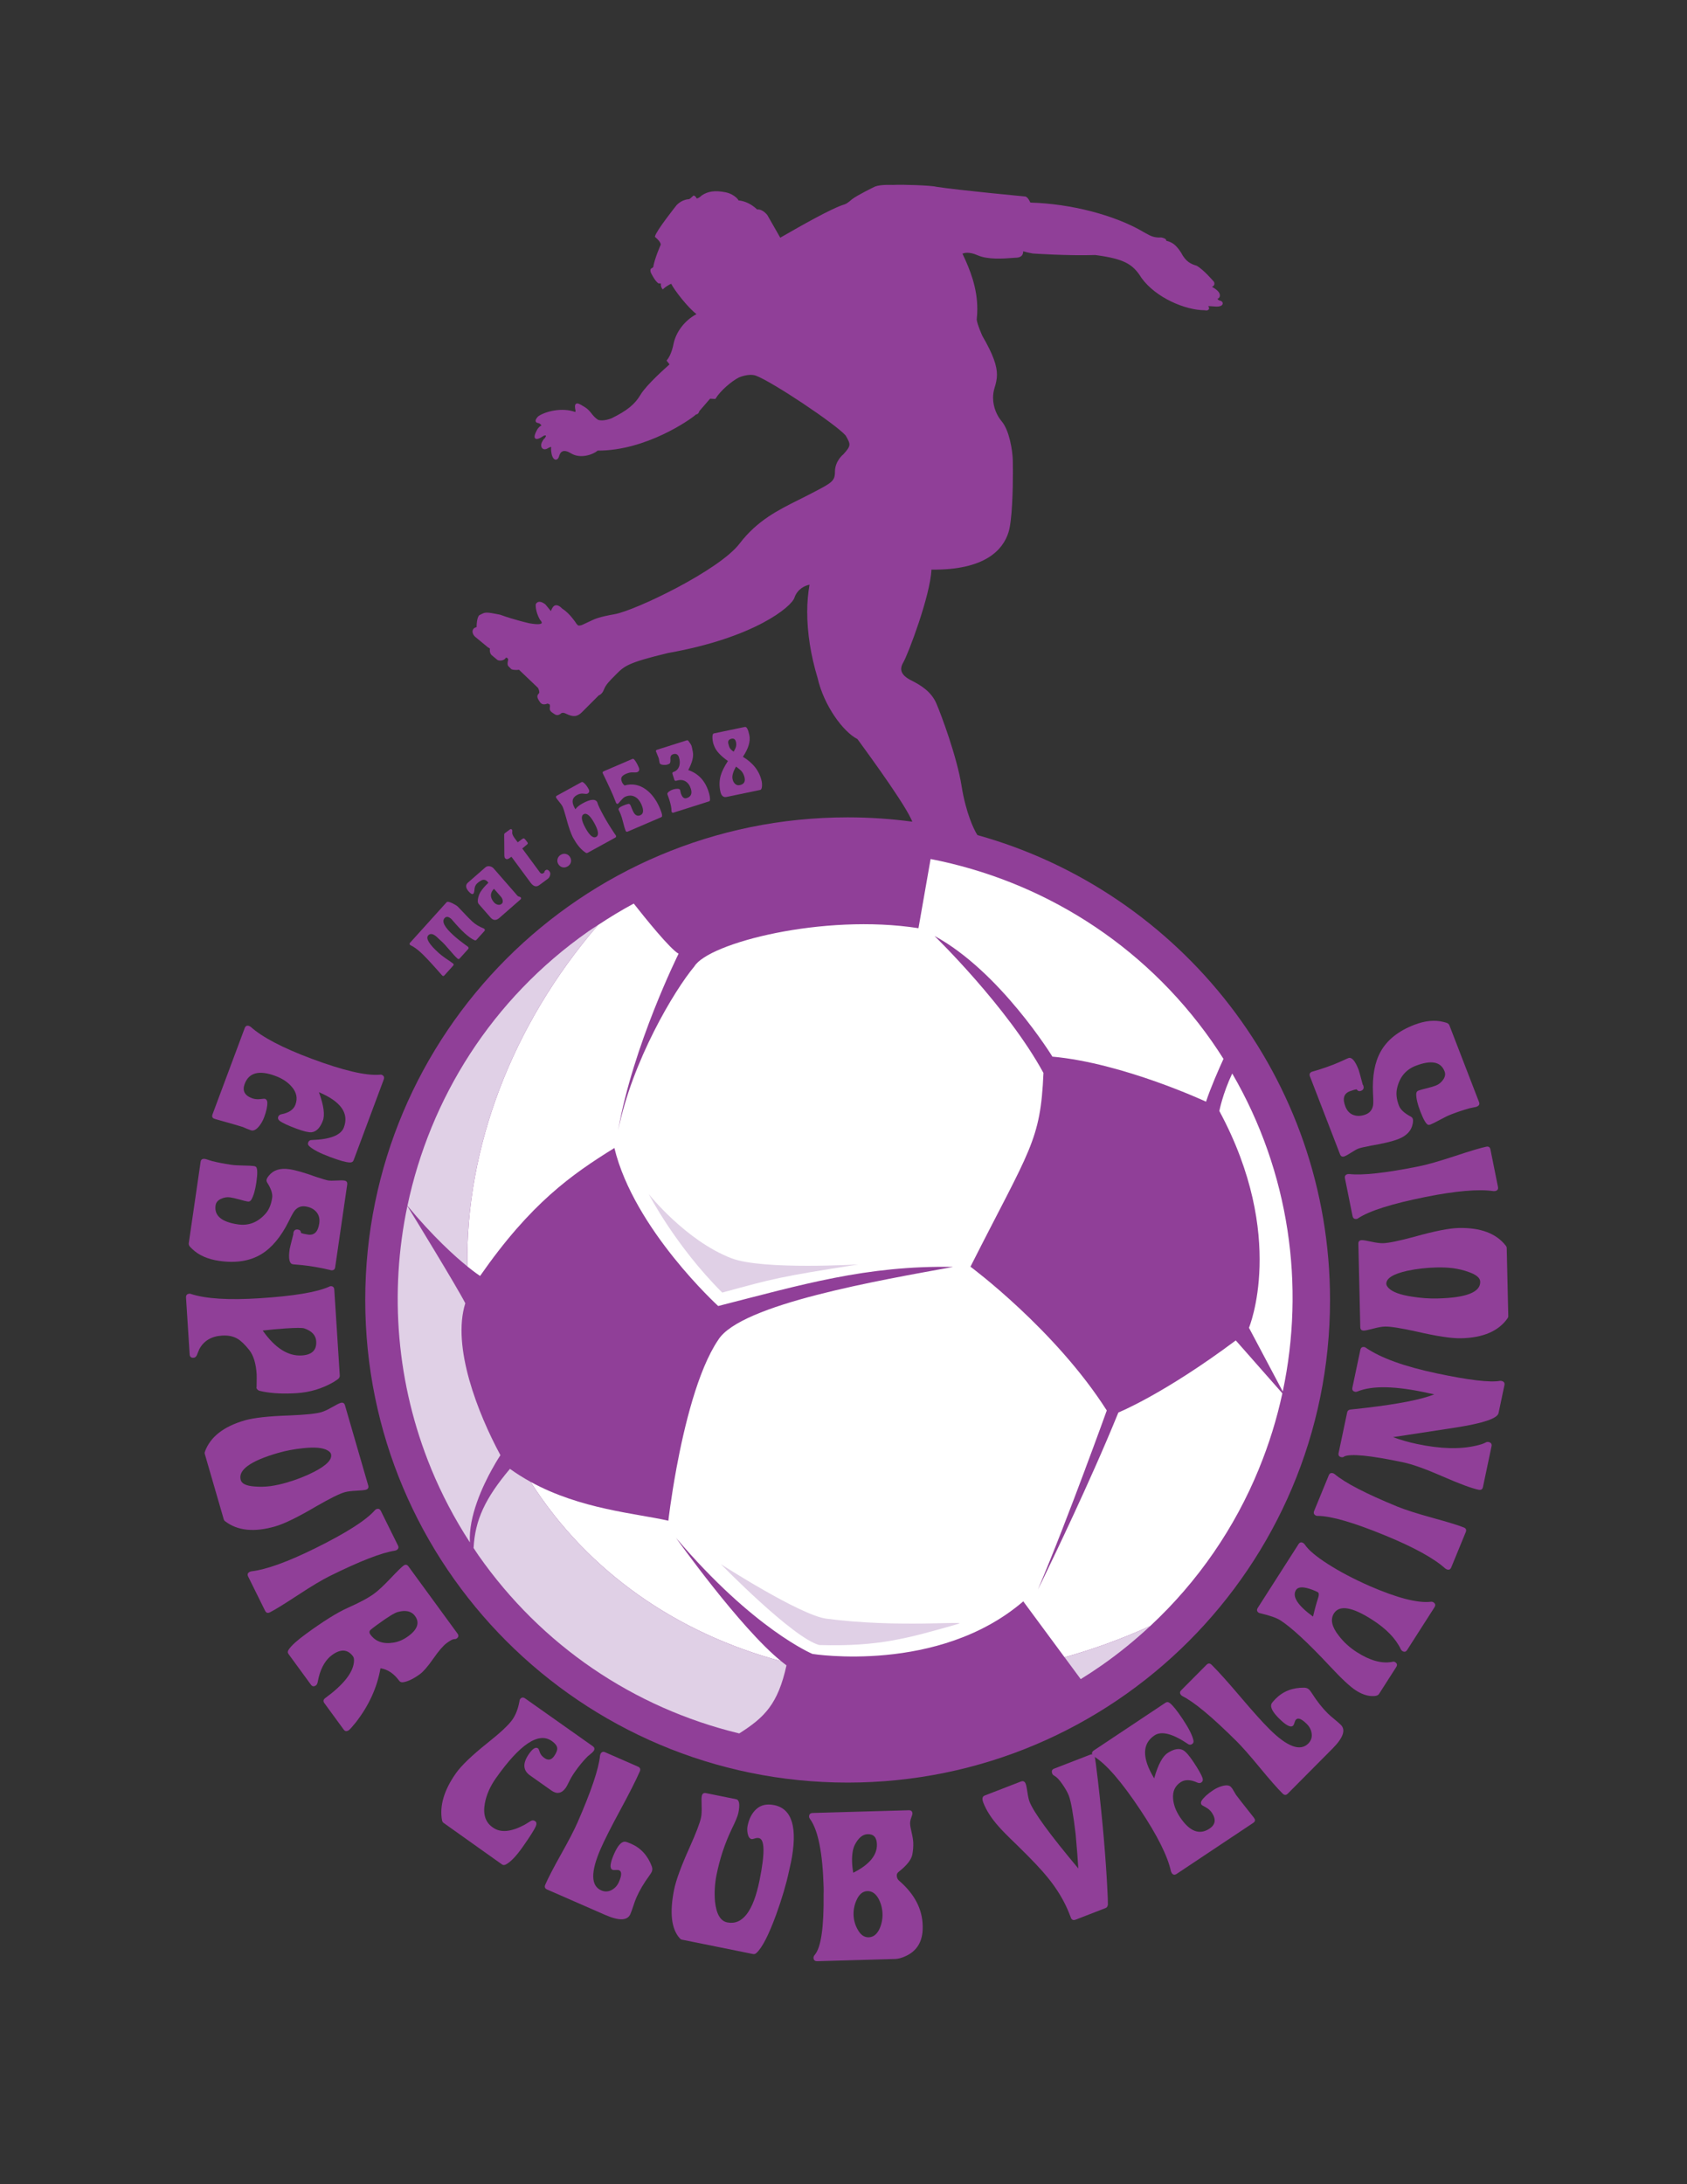 <?xml version="1.0" encoding="iso-8859-1"?>
<!-- Generator: Adobe Illustrator 24.0.1, SVG Export Plug-In . SVG Version: 6.00 Build 0)  -->
<svg version="1.1" id="Layer_1" xmlns="http://www.w3.org/2000/svg" xmlns:xlink="http://www.w3.org/1999/xlink" x="0px" y="0px"
	 viewBox="0 0 612 792" style="enable-background:new 0 0 612 792;" xml:space="preserve">
<rect x="0" y="0" width="612" height="792" fill="#333333" stroke="none"/>
<path style="fill:#903F98;" d="M354.602,302.81c-0.37-0.542-0.687-1.107-0.966-1.697c-0.043-0.075-3.194-5.925-4.816-16.19
	c-1.638-10.375-7.363-25.756-9.152-29.889c-1.833-4.241-5.61-6.577-9.065-8.304c-2.03-1.017-3.192-2.107-3.554-3.337
	c-0.079-0.272-0.12-0.555-0.12-0.846c0-0.705,0.242-1.462,0.729-2.287c1.798-3.033,9.867-24.408,10.241-33.713
	c19.527,0.234,25.987-7.225,27.962-13.544c1.339-4.276,1.597-15.538,1.597-22.042c0-1.776-0.022-3.198-0.041-4.025
	c-0.102-3.764-1.285-10.94-4.041-14.175c-1.609-1.891-3.118-5.008-3.118-8.531c0-1.161,0.166-2.368,0.542-3.587
	c0.496-1.6,0.868-3.075,0.868-4.785c0-3.146-1.255-7.087-5.296-14.067c-0.007-0.013-1.837-4.019-2.048-5.922
	c0.147-1.303,0.215-2.577,0.215-3.82c0-7.579-2.533-14.099-5.384-20.061c0.514-0.231,2.305-0.841,5.477,0.57
	c3.728,1.657,9.41,1.223,12.802,0.964l0.776-0.058c0.543,0.001,1.726,0.001,2.449-0.757c0.358-0.375,0.498-0.941,0.539-1.582
	c0.44,0.119,1.547,0.413,1.547,0.413l1.932,0.388c0.103,0.008,12.649,0.875,22.668,0.549c10.705,1.409,13.707,3.405,16.762,8.314
	c5.232,7.238,15.979,11.707,22.939,11.707c0.109,0.037,1.064,0.243,1.449-0.305c0.086-0.13,0.133-0.28,0.133-0.451
	c0-0.2-0.193-0.496-0.313-0.757c0.805,0.052,3.02,0.192,3.02,0.192c2.029,0,2.226-0.86,2.238-1.123c0-0.013,0-0.026,0-0.039
	c0-0.53-0.516-0.973-1.217-1.038c-0.016-0.002-0.322-0.137-0.709-0.57c0.397-0.199,0.898-0.543,0.898-1.301
	c0-1.066-1.129-2.154-2.883-3.094c0.277-0.122,0.574-0.287,0.746-0.585c0.08-0.138,0.152-0.331,0.152-0.577
	c0-0.174-0.035-0.375-0.131-0.602c-0.201-0.264-3.75-4.438-6.303-5.881c-2.115-0.642-3.947-1.424-5.697-4.813
	c-1.744-2.671-3.109-3.734-5.361-4.248c0.002-0.025,0.025-0.031,0.025-0.057c0-0.052-0.004-0.106-0.021-0.161
	c-0.117-0.451-0.69-0.765-1.805-0.987c-2.58,0.187-3.924-0.566-5.787-1.609l-0.605-0.336c-10.297-6.118-26.406-10.301-41.091-10.694
	c-0.179-0.413-0.838-1.858-1.745-2.197c-0.322-0.041-23.932-2.234-32.407-3.538c-1.533-0.477-12.318-0.872-15.688-0.662
	c-0.144-0.01-4.456-0.214-6.478,0.571c-0.286,0.138-6.46,3.123-8.445,4.667c-0.039,0.034-1.631,1.511-2.641,1.815
	c-4.587,1.325-16.566,8.2-22.324,11.502c0,0-0.653,0.374-0.999,0.572c-0.307-0.535-4.678-8.183-4.678-8.183
	c-0.092-0.128-1.735-2.276-3.718-2.045c-1.935-1.879-4.384-3.091-6.77-3.291c0.192,0.056-1.294-2.286-4.803-2.965
	c-3.68-0.713-6.222-0.369-8.497,1.149c-0.564,0.553-1.503,1.235-1.887,1.072c0.007-0.129-0.532-1.018-1.12-1.018
	c-0.778,0.748-1.444,1.32-1.65,1.32c-0.096,0-2.359,0.023-4.414,2.077c-0.327,0.408-7.446,9.351-7.897,11.382l-0.045,0.202
	l0.162,0.129c0.547,0.432,1.965,1.76,1.965,2.71c-0.067,0.085-2.306,5.222-2.746,8.202c0.03-0.099-0.398,0.255-0.398,0.255
	c-0.38,0.156-0.604,0.357-0.604,0.839c0,0.207,0.041,0.468,0.13,0.798c0.082,0.183,1.506,3.122,2.781,3.934
	c0,0,0.536,0.022,0.909,0.036c-0.021,0.13-0.045,0.152-0.045,0.345c0,0.441,0.096,1.008,0.479,1.519l0.227,0.304l0.27-0.27
	c0.377-0.376,1.881-1.467,2.805-1.776c0.906,1.997,6.077,8.73,9.158,10.979c-4.229,2.28-7.42,6.369-8.339,10.847
	c-0.008,0.048-0.668,3.797-2.349,5.793l-0.172,0.204c0,0,0.816,1.06,1.074,1.396c-1.188,1.042-8.439,7.474-10.505,10.985
	c-2.05,3.485-4.903,5.806-10.531,8.562c-0.012,0.004-3.071,1.251-4.904,0.537c-1.117-0.717-1.76-1.528-2.382-2.312
	c-0.623-0.786-1.268-1.598-2.408-2.282l-0.465-0.283c-1.302-0.791-2.161-1.315-2.734-0.903c-0.442,0.318-0.487,1.052-0.153,2.53
	c-0.008-0.072-0.099,0.441-0.099,0.441c-4.748-1.781-10.856-0.249-13.406,1.526c-0.206,0.19-0.992,0.963-0.992,1.637
	c0,0.079,0.011,0.157,0.034,0.232c0.07,0.226,0.281,0.514,0.879,0.599c0.075,0.003,0.789,0.134,1.205,0.886
	c-0.403,0.193-1.064,0.587-1.667,1.712c-0.647,1.198-0.827,1.909-0.827,2.34c0,0.415,0.169,0.568,0.254,0.645
	c0.483,0.438,1.451,0.125,3.136-1.016c0.277-0.084,0.669-0.104,0.731-0.035c0.001,0.001,0.079,0.215-0.383,0.941
	c-0.305,0.168-0.654,0.636-1.048,1.423c-0.438,0.874-0.372,1.824,0.162,2.309c0.285,0.259,0.934,0.588,2.069-0.121
	c0.065-0.06,0.445-0.308,1.142-0.416c-0.04,0.207-0.084,0.422-0.084,0.771c0,0.449,0.052,1.024,0.203,1.743
	c0.273,1.296,0.84,2.079,1.518,2.095c0.33,0.007,0.935-0.174,1.271-1.476c0.243-0.811,0.651-1.335,1.213-1.551
	c0.75-0.286,1.791-0.035,3.079,0.759c3.164,1.934,7.623,0.651,9.624-1.017c17.528,0.075,33.818-11.343,35.713-13.128
	c0.304-0.007,0.884-0.16,1.189-1.226c-0.058,0.113,3.876-4.477,3.876-4.477l1.747,0.097h0.186l0.096-0.157
	c1.768-2.894,5.869-6.345,8.445-7.633c0.024-0.01,3.534-1.578,6.179-0.645c6.023,2.281,28.834,17.484,32.533,21.688
	c1.86,3.271,2.059,3.62-0.823,6.822c-0.086,0.058-3.055,2.414-3.055,6.326c0,3.413-1.103,3.984-8.261,7.698l-1.132,0.589
	l-3.732,1.885c-7.419,3.693-15.089,7.512-21.459,15.863c-7.437,9.751-37.863,24.288-45.335,25.615
	c-5.805,1.031-7.154,1.687-9.197,2.679l-2.096,0.973c-0.359,0.201-1.346,0.635-1.988,0.409l-0.544-0.558
	c-0.123-0.205-2.409-3.768-5.081-5.438c-1.029-1.041-1.885-1.459-2.636-1.266c-0.662,0.168-1.159,0.909-1.586,2.076
	c-0.495-0.601-1.969-2.392-1.969-2.392c-0.18-0.157-1.412-1.167-2.49-0.946c-0.443,0.092-0.799,0.383-1.03,0.844
	c-0.041,0.223-0.187,2.567,1.491,5.588c0.387,0.391,0.804,0.982,0.662,1.264c-0.095,0.184-0.69,0.732-4.44,0.066
	c-0.039-0.009-5.31-1.17-10.67-3.121c-4.94-0.99-5.314-0.935-6.764-0.191l-0.747,0.368c-0.161,0.116-0.958,0.913-1.003,4.347
	c-0.598,0.102-1.113,0.415-1.338,0.956c-0.085,0.206-0.128,0.426-0.128,0.647c0,0.608,0.309,1.263,0.889,1.843l4.726,3.898
	c0.403,0.179,0.691,0.4,0.705,0.49c-0.004,0-0.055,0.227-0.055,0.556c0,0.488,0.112,1.202,0.646,1.738l2.002,1.668
	c0.246,0.247,0.907,0.382,1.551,0.294c0.75-0.101,1.343-0.472,1.669-1.041c-0.02,0.035,0.142-0.008,0.348,0.079
	c0.163,0.068,0.439,0.256,0.439,0.746c-0.108,0.332-0.451,1.747,0.097,2.296l1.071,1.073c0.156,0.087,1.222,0.461,2.756,0.19
	c0.211,0.201,6.903,6.58,6.903,6.58c0.172,0.314,0.474,1.023,0.474,1.539c0,0.191-0.042,0.355-0.149,0.464
	c-0.383,0.382-0.553,0.74-0.553,1.127c0,0.503,0.284,1.052,0.759,1.763c0.816,1.431,1.942,1.173,3.025,0.79
	c-0.112,0.017,0.673,0.316,0.673,0.316l0.126,0.564c-0.183,1.361-0.176,1.756,1.135,2.629c0.907,0.661,1.594,1.037,2.716,0.21
	c0.086-0.091,0.604-0.707,1.856-0.081c2.681,1.341,4.165,1.215,5.882-0.499l6.159-6.16c-0.116,0.078,1.12-0.19,1.837-2.098
	c0.634-1.691,2.069-3.128,3.885-4.945l0.509-0.511c2.965-2.996,4.192-4.235,18.914-7.762c31.325-5.555,44.696-16.773,45.774-20.014
	c1.064-3.189,3.853-4.434,5.48-4.738c-0.534,3.107-0.84,6.391-0.84,9.838c0,7.55,1.273,15.757,3.754,23.93
	c2.294,10.094,9.332,19.635,14.467,22.202c0.043,0.116,15.963,21.518,19.429,28.884c0,0.001,0.188,0.41,0.492,1.077
	c-7.681-1.03-15.516-1.572-23.478-1.572c-96.649,0-175,78.351-175,175s78.351,175,175,175c96.65,0,175-78.351,175-175
	C482.5,391.06,428.373,323.379,354.602,302.81z"/>
<path style="fill:#903F98;" d="M77.857,405.69c-0.818-0.248-1.068-0.797-0.752-1.646l11.668-31.252
	c0.301-0.801,0.85-1.051,1.648-0.752c0.148,0.055,0.314,0.146,0.496,0.271c4.219,3.795,11.574,7.652,22.07,11.57
	c11.445,4.273,19.689,6.213,24.734,5.818c0.305-0.057,0.531-0.057,0.684,0c0.848,0.316,1.115,0.9,0.799,1.75l-10.912,29.229
	c-0.227,0.6-0.701,0.879-1.424,0.836c-1.299-0.031-3.674-0.689-7.123-1.978c-3.551-1.324-6.014-2.586-7.391-3.781
	c-0.574-0.443-0.76-0.939-0.555-1.486c0.223-0.6,0.648-0.895,1.277-0.887c6.723-0.219,10.613-1.748,11.676-4.59
	c1.918-5.137-1.1-9.389-9.051-12.756c1.785,4.926,2.238,8.418,1.357,10.475l-0.111,0.299c-0.977,2.305-2.271,3.553-3.885,3.746
	c-1.07,0.111-2.91-0.318-5.516-1.291c-2.959-1.105-4.959-2.023-5.998-2.754c-0.629-0.465-0.83-0.996-0.604-1.598
	c0.168-0.451,0.535-0.742,1.105-0.871c2.742-0.517,4.449-1.678,5.123-3.48c0.859-2.307,0.414-4.473-1.34-6.496
	c-1.43-1.676-3.395-2.982-5.898-3.916c-5.908-2.207-9.635-1.24-11.18,2.9c-0.91,2.443-0.021,4.168,2.668,5.174
	c0.896,0.334,1.879,0.441,2.945,0.322c1.066-0.123,1.648-0.164,1.748-0.125c0.547,0.203,0.834,0.652,0.859,1.344
	c0.051,1.385-0.336,3.178-1.156,5.377c-0.449,1.199-1.043,2.258-1.783,3.176c-1.059,1.313-2.047,1.826-2.965,1.541
	c-0.357-0.115-0.857-0.303-1.498-0.561c-0.781-0.348-1.271-0.559-1.473-0.633c-0.498-0.188-3.838-1.15-10.021-2.891L77.857,405.69z"
	/>
<path style="fill:#903F98;" d="M79.523,457.206c-4.174-0.609-7.441-2.055-9.809-4.338c-0.57-0.516-0.93-0.918-1.078-1.207
	c-0.145-0.293-0.199-0.57-0.162-0.832l4.299-29.529c0.123-0.846,0.645-1.201,1.564-1.066l0.244,0.035
	c0.512,0.182,1.313,0.434,2.398,0.754c2.186,0.533,4.361,0.957,6.525,1.273l0.475,0.068c1.004,0.145,2.434,0.232,4.289,0.26
	c1.855,0.027,3.152,0.094,3.893,0.203c0.262,0.037,0.492,0.125,0.689,0.262c0.572,0.514,0.621,2.406,0.145,5.68
	c-0.4,2.744-0.998,4.813-1.793,6.207c-0.357,0.594-0.822,0.824-1.393,0.688l-0.16-0.023c-0.422-0.063-1.436-0.316-3.041-0.766
	c-1.244-0.344-2.289-0.578-3.133-0.699c-1.109-0.162-2.227,0.021-3.355,0.555c-1.129,0.529-1.768,1.318-1.92,2.365
	c-0.543,3.717,2.168,6.01,8.133,6.877c3.801,0.553,7.08-0.688,9.842-3.723c1.336-1.418,2.189-3.389,2.557-5.912
	c0.215-1.475-0.381-3.307-1.785-5.498c-0.219-0.355-0.307-0.691-0.26-1.006c0.061-0.422,0.352-0.941,0.875-1.563
	c1.641-2.02,4.098-2.789,7.371-2.313c2.27,0.33,5.529,1.264,9.779,2.801c2.314,0.766,3.789,1.195,4.422,1.289
	c0.633,0.092,1.604,0.098,2.908,0.02c1.305-0.082,2.246-0.08,2.828,0.006c0.844,0.121,1.205,0.605,1.084,1.451l-4.367,30.002
	c-0.125,0.844-0.662,1.197-1.611,1.061c0.422,0.063-0.438-0.145-2.578-0.617c-1.834-0.375-3.621-0.688-5.363-0.941
	c-1.109-0.162-2.941-0.348-5.498-0.559l-0.158-0.023c-1.389-0.094-1.822-1.935-1.299-5.523c0.055-0.371,0.512-2.217,1.373-5.539
	c-0.061,0.043-0.078-0.014-0.055-0.17c0.152-1.057,0.705-1.516,1.654-1.377c0.738,0.107,1.111,0.514,1.117,1.217
	c0.557,0.242,1.416,0.449,2.576,0.617c2.27,0.33,3.625-1.018,4.066-4.043c0.246-1.699-0.104-3.094-1.053-4.178
	c-0.949-1.088-2.268-1.754-3.957-2c-1.531-0.223-2.816,0.266-3.855,1.465c-0.455,0.527-1.184,1.826-2.184,3.895
	c-2.816,5.641-6.121,9.615-9.91,11.928C90.709,457.267,85.598,458.089,79.523,457.206z"/>
<path style="fill:#903F98;" d="M107.688,505.159c-4.746,0.303-8.856,0.111-12.324-0.574c-0.814-0.162-1.277-0.266-1.387-0.313
	c-0.609-0.336-0.928-0.715-0.955-1.141l0.064-0.246c0.049-2.568,0.059-4.092,0.027-4.57c-0.252-3.94-1.164-6.887-2.734-8.844
	c-1.57-1.957-2.969-3.297-4.191-4.02c-1.559-0.918-3.432-1.305-5.617-1.164c-3.895,0.248-6.652,1.895-8.277,4.938
	c-0.184,0.492-0.484,1.234-0.902,2.223c-0.285,0.553-0.668,0.846-1.148,0.877c-0.906,0.057-1.387-0.34-1.441-1.191l-1.316-20.598
	c-0.059-0.906,0.365-1.387,1.271-1.443c0.16-0.012,0.35,0.029,0.57,0.123c5.41,1.738,13.689,2.25,24.834,1.537
	c12.316-0.789,20.715-2.18,25.193-4.176c0.205-0.121,0.389-0.185,0.549-0.197c0.852-0.055,1.309,0.371,1.367,1.275l1.992,31.135
	c0.023,0.371-0.141,0.758-0.49,1.156c-0.203,0.172-0.818,0.584-1.846,1.24C116.846,503.53,112.434,504.854,107.688,505.159z
	 M109.512,491.495c3.672-0.236,5.406-1.951,5.203-5.143c-0.141-2.184-1.604-3.746-4.389-4.69c-0.709-0.223-2.979-0.211-6.811,0.035
	c-2.504,0.16-5.24,0.414-8.209,0.766C99.774,488.804,104.508,491.815,109.512,491.495z"/>
<path style="fill:#903F98;" d="M99.899,553.462c-7.633,2.213-13.693,1.611-18.182-1.807c-0.279-0.195-0.455-0.422-0.529-0.678
	l-6.91-23.818c-0.074-0.258-0.047-0.543,0.084-0.857c1.963-5.291,6.76-9.041,14.393-11.256c3.277-0.949,8.684-1.547,16.223-1.791
	c5.813-0.242,9.668-0.637,11.564-1.188c1.023-0.297,2.32-0.895,3.893-1.797c1.57-0.9,2.613-1.426,3.127-1.574
	c0.818-0.236,1.346,0.055,1.584,0.873l8.426,29.045c0.238,0.818-0.053,1.346-0.871,1.584c-0.514,0.148-1.676,0.262-3.484,0.346
	c-1.809,0.08-3.225,0.27-4.248,0.566c-1.896,0.549-5.365,2.277-10.406,5.184C108.063,550.122,103.176,552.511,99.899,553.462z
	 M103.934,537.61c3.586-1.041,6.902-2.336,9.951-3.887c4.686-2.414,6.746-4.594,6.183-6.539c-0.119-0.41-0.516-0.822-1.191-1.236
	c-1.684-1.01-4.652-1.287-8.906-0.83c-3.236,0.328-6.289,0.91-9.156,1.742c-10.039,2.912-14.531,6.185-13.477,9.82
	c0.385,1.33,2.025,2.104,4.92,2.318c1.883,0.176,3.842,0.135,5.879-0.123C100.004,538.61,101.936,538.188,103.934,537.61z"/>
<path style="fill:#903F98;" d="M143.717,562.143c-0.098,0.049-0.252,0.096-0.465,0.141c-4.816,0.719-12.717,3.795-23.697,9.232
	c-2.723,1.346-6.584,3.658-11.588,6.941c-5.004,3.279-8.363,5.344-10.082,6.195c-0.766,0.379-1.336,0.185-1.715-0.578l-6.141-12.404
	c-0.379-0.766-0.188-1.336,0.578-1.715c0.143-0.07,0.322-0.129,0.537-0.174c5.506-0.646,13.295-3.461,23.369-8.447
	c11.027-5.459,18.17-10.006,21.424-13.643c0.145-0.188,0.287-0.318,0.432-0.391c0.811-0.4,1.418-0.195,1.82,0.617l6.178,12.477
	C144.744,561.16,144.527,561.742,143.717,562.143z"/>
<path style="fill:#903F98;" d="M126.6,627.334c-0.777,0.566-1.42,0.506-1.924-0.186l-7.008-9.592
	c-0.506-0.691-0.391-1.307,0.346-1.844c6.398-4.676,9.85-8.939,10.354-12.789c0.135-1.086,0.047-1.844-0.266-2.271
	c-1.943-2.658-4.492-2.834-7.648-0.527c-2.25,1.643-3.855,4.301-4.818,7.977c-0.113,0.479-0.264,1.182-0.447,2.109
	c-0.146,0.436-0.328,0.732-0.543,0.891c-0.736,0.537-1.355,0.461-1.857-0.227l-8.119-11.111c-0.379-0.518-0.35-1.066,0.088-1.648
	c0.904-1.389,2.975-3.264,6.213-5.631c6.256-4.57,11.275-7.709,15.059-9.418c4.354-1.924,7.566-3.643,9.639-5.156
	c1.553-1.135,3.543-2.986,5.971-5.553c2.426-2.566,4.008-4.117,4.742-4.654c0.689-0.504,1.285-0.41,1.789,0.277l17.793,24.354
	c0.504,0.689,0.41,1.285-0.279,1.789c-0.217,0.16-0.555,0.242-1.014,0.246c-0.461,0.006-1.338,0.481-2.631,1.426
	c-1.252,0.914-2.863,2.785-4.836,5.613c-1.973,2.828-3.584,4.699-4.834,5.613c-2.332,1.703-4.357,2.688-6.08,2.957
	c-0.664,0.088-1.152-0.084-1.467-0.514c-1.92-2.629-4.186-4.144-6.797-4.547c-1.207,6.957-4.18,13.488-8.92,19.594
	C127.822,626.109,126.986,627.049,126.6,627.334z M148.092,593.303c3.402-2.484,4.223-4.934,2.461-7.346
	c-1.26-1.723-3.303-2.213-6.127-1.471c-1.145,0.242-3.678,1.793-7.596,4.656c-1.336,0.977-2.117,1.58-2.344,1.813
	c-0.572,0.484-0.605,1.07-0.102,1.758c1.855,2.543,4.645,3.51,8.367,2.906C144.588,595.334,146.369,594.56,148.092,593.303z
	 M164.529,594.369c-0.076-0.01-0.129-0.037-0.16-0.08C164.4,594.332,164.453,594.359,164.529,594.369z"/>
<path style="fill:#903F98;" d="M215.329,634.957c-0.215,0.307-0.652,0.719-1.313,1.238c-0.66,0.519-1.053,0.865-1.174,1.039
	c-1.406,1.438-2.818,3.162-4.24,5.176c-0.898,1.269-1.685,2.617-2.363,4.039c-0.395,0.836-0.717,1.428-0.963,1.777
	c-1.484,2.102-3.229,2.445-5.232,1.029c-0.828-0.584-2.113-1.49-3.855-2.721c-1.525-1.076-2.832-2-3.922-2.77
	c-2.613-1.844-2.721-4.467-0.32-7.865c1.322-1.873,2.398-2.517,3.227-1.934c0.172,0.123,0.387,0.584,0.641,1.381
	c0.254,0.797,0.816,1.504,1.688,2.117c1.35,0.953,2.518,0.731,3.506-0.668c0.863-1.223,1.236-2.236,1.119-3.041
	c-0.119-0.803-0.766-1.619-1.941-2.451c-4.793-3.383-11.559,1.117-20.301,13.498c-2.094,2.965-3.426,6.008-4,9.129
	c-0.73,3.992,0.229,6.891,2.873,8.693l0.195,0.139c2.73,1.863,6.516,1.498,11.352-1.094c0.48-0.315,1.225-0.768,2.234-1.361
	c0.555-0.326,1.092-0.305,1.615,0.065c0.479,0.338,0.574,0.896,0.287,1.676c-0.512,1.277-2.141,3.861-4.889,7.756
	c-2.285,3.234-4.271,5.307-5.955,6.215c-0.559,0.326-1.055,0.336-1.488,0.029l-21.191-15.063c-0.262-0.186-0.447-0.478-0.555-0.881
	c-0.977-5.273,0.711-10.992,5.063-17.156c1.943-2.754,5.697-6.358,11.26-10.815c4.727-3.738,7.783-6.59,9.174-8.557
	c1.234-1.748,2.098-3.988,2.59-6.721c0.023-0.309,0.098-0.551,0.221-0.727c0.492-0.699,1.109-0.787,1.852-0.264l24.506,17.303
	C215.722,633.662,215.823,634.258,215.329,634.957z"/>
<path style="fill:#903F98;" d="M236.433,678.737c-0.129,0.293-0.416,0.752-0.863,1.373c-2.012,2.736-3.584,5.4-4.719,7.996
	c-0.301,0.684-0.67,1.689-1.104,3.018c-0.436,1.326-0.793,2.307-1.07,2.943c-1.051,2.398-4.092,2.498-9.123,0.297l-21.109-9.234
	c-0.781-0.344-0.99-0.932-0.625-1.764c1.072-2.451,3.002-6.164,5.789-11.137c2.787-4.973,4.75-8.76,5.887-11.359
	c4.996-11.424,7.725-19.52,8.182-24.285c0.035-0.217,0.074-0.375,0.119-0.475c0.363-0.832,0.938-1.078,1.719-0.738l11.949,5.228
	c0.781,0.344,0.988,0.932,0.625,1.764c-1.395,3.186-3.754,7.846-7.078,13.98c-3.324,6.135-5.695,10.818-7.109,14.053
	c-3.666,8.379-3.594,13.402,0.219,15.07c1.27,0.555,2.51,0.516,3.719-0.119c1.209-0.637,2.104-1.613,2.682-2.932
	c1.047-2.394,1.08-3.805,0.104-4.232c-0.293-0.129-0.713-0.166-1.26-0.115c-0.547,0.051-0.943,0.023-1.186-0.082
	c-1.076-0.471-0.887-2.367,0.566-5.69c1.305-2.98,2.602-4.479,3.891-4.496c0.453,0.023,1.219,0.271,2.295,0.74
	c3.566,1.561,6.082,4.324,7.551,8.289C236.706,677.515,236.691,678.149,236.433,678.737z"/>
<path style="fill:#903F98;" d="M286.911,675.477c0.105-0.521-0.143,0.568-0.742,3.271c-0.969,4.529-2.504,9.703-4.605,15.523
	c-2.678,7.332-5.053,11.955-7.127,13.873c-0.398,0.354-0.807,0.488-1.225,0.404l-25.877-5.227c-0.262-0.053-0.504-0.211-0.723-0.473
	c-3.068-3.391-3.752-9.293-2.053-17.707c0.685-3.397,2.557-8.484,5.613-15.266c2.371-5.283,3.758-8.918,4.16-10.904
	c0.199-0.992,0.268-2.406,0.203-4.242c-0.064-1.836-0.049-2.988,0.047-3.459c0.18-0.887,0.689-1.246,1.529-1.078l10.949,2.213
	c1.154,0.234,1.42,1.893,0.797,4.979c-0.223,1.1-1.029,3.059-2.424,5.879c-2.473,5.164-4.301,10.674-5.484,16.531
	c-0.645,3.191-0.834,6.418-0.568,9.684c0.492,4.564,1.969,7.094,4.428,7.59c5.543,1.121,9.459-3.992,11.752-15.336
	c1.963-9.723,1.883-14.801-0.238-15.231c-0.467-0.094-0.975-0.045-1.525,0.143c-0.551,0.188-0.928,0.262-1.135,0.219
	c-0.727-0.145-1.207-0.838-1.441-2.076c-0.184-0.959-0.189-1.856-0.021-2.69c0.547-2.707,1.641-4.773,3.281-6.203
	c1.641-1.43,3.76-1.881,6.358-1.357C287.436,655.871,289.462,662.852,286.911,675.477z"/>
<path style="fill:#903F98;" d="M334.725,698.287l0.008,0.32c0.098,5.336-2.068,8.945-6.496,10.83
	c-1.318,0.572-2.457,0.871-3.416,0.898l-28.308,0.801c-0.906,0.027-1.373-0.387-1.397-1.24c-0.01-0.32,0.141-0.672,0.451-1.055
	c2.273-2.625,3.346-9.967,3.219-22.025c0.035-0.641,0.039-1.44,0.012-2.4c-0.355-12.531-2.002-20.809-4.943-24.836
	c-0.223-0.313-0.338-0.576-0.342-0.791c-0.027-0.906,0.414-1.371,1.32-1.398l34.865-0.986c0.852-0.023,1.291,0.393,1.316,1.244
	c0.004,0.16-0.143,0.645-0.44,1.453s-0.438,1.533-0.418,2.172c0.018,0.641,0.209,1.731,0.572,3.268
	c0.363,1.539,0.559,2.787,0.586,3.746c0.039,1.441-0.08,2.857-0.361,4.25c-0.375,1.828-1.996,3.875-4.867,6.142
	c-0.523,0.389-0.775,0.85-0.76,1.383c0.021,0.801,0.307,1.432,0.853,1.896C331.756,686.764,334.603,692.207,334.725,698.287z
	 M318.121,668.748c-0.07-2.504-1.188-3.727-3.352-3.666c-1.795,0.051-3.344,1.322-4.647,3.813c-0.75,1.516-1.088,3.58-1.014,6.191
	c0.035,1.281,0.18,2.609,0.43,3.988C315.371,676.137,318.232,672.693,318.121,668.748z M320.152,693.996
	c-0.053-1.871-0.5-3.65-1.344-5.338c-1.066-2-2.447-2.977-4.143-2.93c-1.645,0.047-2.941,1.098-3.891,3.156
	c-0.801,1.734-1.176,3.537-1.123,5.408c0.053,1.871,0.527,3.621,1.424,5.252c1.063,2.002,2.418,2.98,4.063,2.934
	c1.695-0.047,3.02-1.102,3.971-3.16C319.855,697.588,320.203,695.813,320.152,693.996z"/>
<path style="fill:#903F98;" d="M397.145,637.076c0.135,0.35,0.516,3.184,1.145,8.5c1.766,15.195,2.932,28.844,3.5,40.947
	c0.068,1.064,0.109,2.424,0.123,4.08c-0.086,0.664-0.353,1.084-0.801,1.256l-10.967,4.246c-0.647,0.25-1.16,0.105-1.541-0.435
	c-0.019-0.106-0.232-0.654-0.637-1.647c-1.777-4.586-4.451-9.053-8.022-13.402c-2.191-2.705-5.766-6.478-10.73-11.322
	c-3.736-3.598-6.09-5.982-7.059-7.156c-2.535-2.857-4.344-5.682-5.426-8.475c-0.539-1.395-0.387-2.256,0.457-2.584L370.318,646
	c0.846-0.326,1.432-0.065,1.76,0.783c0.213,0.549,0.428,1.584,0.645,3.105c0.219,1.523,0.473,2.658,0.762,3.406
	c1.486,3.844,7.385,11.918,17.697,24.223c-0.148-2.746-0.475-6.91-0.975-12.492c-0.852-7.219-1.68-11.873-2.488-13.963
	c-0.424-1.094-1.162-2.408-2.213-3.947c-1.199-1.766-2.213-2.83-3.039-3.197l0.074-0.029c-0.4-0.145-0.672-0.402-0.813-0.77
	c-0.346-0.891-0.121-1.49,0.676-1.799l13.055-5.053C396.254,635.959,396.816,636.229,397.145,637.076z"/>
<path style="fill:#903F98;" d="M454.956,659.235c0.518,0.684,0.4,1.275-0.354,1.775l-27.769,18.49
	c-0.711,0.473-1.303,0.352-1.775-0.361c-0.09-0.133-0.172-0.303-0.244-0.51c-1.203-5.559-4.918-13.014-11.145-22.363
	c-6.787-10.195-12.344-16.615-16.668-19.262c-0.281-0.133-0.467-0.268-0.557-0.402c-0.502-0.756-0.375-1.385,0.379-1.889
	l25.971-17.291c0.533-0.355,1.082-0.301,1.645,0.164c1.041,0.793,2.59,2.734,4.647,5.822c2.117,3.18,3.387,5.662,3.81,7.447
	c0.211,0.699,0.074,1.211-0.41,1.533c-0.531,0.354-1.047,0.344-1.547-0.027c-5.551-3.746-9.582-4.781-12.098-3.107
	c-4.545,3.027-4.59,8.221-0.137,15.58c1.422-5.023,3.086-8.107,4.994-9.252l0.264-0.176c2.127-1.289,3.9-1.537,5.32-0.746
	c0.93,0.539,2.164,1.967,3.707,4.283c1.75,2.629,2.832,4.543,3.25,5.744c0.238,0.742,0.092,1.289-0.44,1.643
	c-0.398,0.266-0.865,0.287-1.396,0.063c-2.496-1.156-4.539-1.203-6.131-0.144c-2.037,1.355-2.938,3.363-2.699,6.021
	c0.176,2.188,1.004,4.389,2.48,6.605c3.484,5.234,7.061,6.631,10.729,4.189c2.164-1.441,2.451-3.359,0.859-5.754
	c-0.533-0.797-1.275-1.455-2.227-1.973c-0.953-0.516-1.457-0.818-1.516-0.908c-0.326-0.486-0.297-1.018,0.09-1.596
	c0.77-1.152,2.131-2.379,4.086-3.68c1.064-0.709,2.166-1.219,3.307-1.527c1.627-0.443,2.729-0.281,3.307,0.488
	c0.27,0.269,0.564,0.715,0.887,1.332c0.428,0.74,0.701,1.199,0.82,1.375c0.295,0.445,2.438,3.182,6.43,8.213L454.956,659.235z"/>
<path style="fill:#903F98;" d="M474.96,612.691c0.227,0.227,0.549,0.659,0.967,1.299c1.818,2.861,3.73,5.289,5.736,7.282
	c0.529,0.527,1.333,1.232,2.411,2.115c1.078,0.883,1.862,1.569,2.354,2.058c1.854,1.844,0.845,4.713-3.028,8.608l-16.243,16.341
	c-0.602,0.606-1.225,0.589-1.867-0.052c-1.891-1.879-4.644-5.011-8.26-9.395c-3.614-4.383-6.424-7.571-8.43-9.565
	c-8.814-8.761-15.354-14.21-19.623-16.348c-0.188-0.111-0.32-0.205-0.396-0.281c-0.643-0.639-0.663-1.262-0.062-1.867l9.191-9.247
	c0.603-0.605,1.226-0.588,1.868,0.051c2.459,2.444,5.939,6.318,10.441,11.621c4.504,5.304,8.004,9.196,10.5,11.678
	c6.467,6.43,11.167,8.169,14.101,5.219c0.978-0.983,1.389-2.153,1.233-3.511c-0.155-1.357-0.743-2.544-1.765-3.56
	c-1.853-1.842-3.156-2.385-3.908-1.629c-0.227,0.228-0.414,0.606-0.563,1.134c-0.148,0.528-0.317,0.887-0.506,1.076
	c-0.827,0.832-2.526-0.03-5.099-2.588c-2.307-2.293-3.236-4.044-2.788-5.252c0.188-0.415,0.696-1.039,1.522-1.871
	c2.745-2.762,6.23-4.11,10.455-4.047C473.921,611.997,474.506,612.24,474.96,612.691z"/>
<path style="fill:#903F98;" d="M520.018,581.007c0.719,0.461,0.836,1.074,0.348,1.836l-9.879,15.43
	c-0.461,0.719-1.049,0.85-1.768,0.389c-0.225-0.143-0.406-0.353-0.545-0.633c-1.824-3.879-5.295-7.459-10.414-10.736
	c-7.23-4.629-11.842-5.391-13.832-2.285c-1.383,2.162-0.816,4.842,1.695,8.037c1.787,2.352,3.983,4.359,6.588,6.027
	c4.762,3.049,9.008,4.233,12.738,3.549c0.473-0.145,0.867-0.117,1.182,0.084c0.719,0.461,0.848,1.049,0.387,1.768l-6.254,9.77
	c-0.375,0.584-1.266,0.836-2.674,0.758c-1.793-0.072-3.703-0.758-5.728-2.055c-2.07-1.324-5.287-4.332-9.647-9.023
	c-7.838-8.375-13.76-13.844-17.767-16.41c-1.35-0.863-3.76-1.709-7.229-2.537c-0.238-0.023-0.424-0.08-0.561-0.168
	c-0.719-0.461-0.834-1.072-0.346-1.836l14.75-23.043c0.461-0.719,1.053-0.848,1.772-0.387c0.18,0.117,0.353,0.291,0.521,0.523
	c1.285,1.961,4.088,4.326,8.408,7.092c4.232,2.709,9.24,5.346,15.023,7.908c10.131,4.396,17.568,6.309,22.314,5.738
	C519.441,580.767,519.746,580.835,520.018,581.007z M478.029,577.304c-0.18-0.113-0.799-0.383-1.857-0.809
	c-3.203-1.227-5.207-1.213-6.012,0.045c-1.496,2.336,0.563,5.553,6.172,9.65c0.658-2.809,1.303-5.15,1.932-7.027
	C478.557,578.212,478.478,577.593,478.029,577.304z"/>
<path style="fill:#903F98;" d="M483.794,534.284c0.1,0.041,0.238,0.127,0.416,0.256c3.727,3.148,11.266,7.053,22.617,11.717
	c2.813,1.156,7.107,2.533,12.883,4.127c5.777,1.596,9.555,2.758,11.332,3.488c0.789,0.324,1.021,0.881,0.697,1.67l-5.262,12.803
	c-0.324,0.789-0.881,1.022-1.67,0.697c-0.148-0.06-0.311-0.156-0.488-0.287c-4.125-3.713-11.396-7.709-21.81-11.99
	c-11.4-4.684-19.543-7.051-24.428-7.098c-0.238,0.02-0.434-0.002-0.582-0.064c-0.838-0.344-1.084-0.936-0.74-1.775l5.291-12.877
	C482.374,534.161,482.956,533.94,483.794,534.284z"/>
<path style="fill:#903F98;" d="M495.022,488.458c0.156,0.033,0.328,0.123,0.514,0.271c5.43,3.707,14.014,6.799,25.748,9.275
	c11.633,2.453,19.26,3.354,22.885,2.701l-0.078-0.016c0.223-0.008,0.416,0.004,0.578,0.037c0.908,0.193,1.275,0.705,1.1,1.537
	l-2.139,10.139c-0.406,1.926-5.549,3.664-15.428,5.217l-22.842,3.492c2.68,1,5.584,1.83,8.715,2.49
	c8.455,1.783,15.607,1.981,21.459,0.594c1.602-0.359,2.775-0.754,3.521-1.185c0.309-0.152,0.623-0.193,0.943-0.127
	c0.906,0.191,1.271,0.705,1.096,1.539l-3.121,14.795c-0.176,0.836-0.709,1.158-1.596,0.971c-2.559-0.539-6.91-2.152-13.057-4.84
	c-6.143-2.686-10.885-4.381-14.229-5.086c-12.066-2.545-19.256-3.244-21.57-2.1l0.172-0.045c-0.324,0.258-0.693,0.344-1.107,0.256
	c-0.824-0.172-1.148-0.678-0.973-1.514l3.109-14.742c0.121-0.574,0.492-0.906,1.109-0.994c1.34-0.156,3.293-0.373,5.855-0.65
	c11.785-1.391,19.998-3.016,24.639-4.877l-2.346-0.494c-11.605-2.557-20.09-2.748-25.451-0.576
	c-0.355,0.145-0.664,0.189-0.926,0.135c-0.834-0.176-1.164-0.68-0.988-1.516l2.873-13.621
	C493.677,488.638,494.188,488.282,495.022,488.458z"/>
<path style="fill:#903F98;" d="M529.143,445.278c7.945-0.182,13.65,1.955,17.113,6.408c0.219,0.262,0.332,0.527,0.338,0.793
	l0.57,24.793c0.006,0.268-0.096,0.535-0.303,0.805c-3.254,4.611-8.855,7.008-16.801,7.19c-3.412,0.078-8.793-0.73-16.141-2.43
	c-5.684-1.258-9.512-1.863-11.484-1.818c-1.066,0.025-2.475,0.272-4.225,0.738c-1.75,0.469-2.891,0.707-3.426,0.719
	c-0.852,0.022-1.289-0.395-1.309-1.248l-0.695-30.234c-0.02-0.852,0.398-1.289,1.25-1.311c0.535-0.012,1.686,0.176,3.455,0.563
	c1.77,0.387,3.188,0.568,4.254,0.543c1.973-0.045,5.77-0.826,11.391-2.342C520.393,446.413,525.73,445.356,529.143,445.278z
	 M521.185,459.581c-3.73,0.086-7.269,0.49-10.615,1.209c-5.148,1.137-7.699,2.723-7.652,4.758c0.012,0.43,0.289,0.932,0.834,1.51
	c1.367,1.414,4.164,2.449,8.394,3.102c3.213,0.518,6.313,0.742,9.297,0.672c10.451-0.238,15.633-2.26,15.545-6.064
	c-0.031-1.393-1.42-2.566-4.162-3.523c-1.775-0.654-3.68-1.119-5.713-1.397C525.242,459.622,523.266,459.534,521.185,459.581z"/>
<path style="fill:#903F98;" d="M488.994,425.733c0.105-0.02,0.268-0.025,0.486-0.018c4.848,0.549,13.291-0.389,25.326-2.811
	c2.984-0.6,7.322-1.84,13.014-3.719c5.693-1.879,9.482-3.01,11.365-3.389c0.838-0.168,1.34,0.166,1.508,1.002l2.73,13.57
	c0.168,0.836-0.166,1.338-1.004,1.506c-0.156,0.033-0.346,0.045-0.564,0.033c-5.496-0.797-13.764-0.086-24.807,2.135
	c-12.088,2.432-20.178,4.984-24.269,7.656c-0.188,0.146-0.361,0.236-0.52,0.268c-0.889,0.178-1.422-0.178-1.602-1.066l-2.746-13.647
	C487.744,426.419,488.105,425.913,488.994,425.733z"/>
<path style="fill:#903F98;" d="M513.035,371.619c3.938-1.52,7.496-1.865,10.676-1.037c0.752,0.168,1.264,0.344,1.531,0.523
	c0.271,0.182,0.455,0.396,0.551,0.645l10.752,27.836c0.309,0.797,0.037,1.357-0.814,1.685l-0.225,0.088
	c-0.537,0.094-1.357,0.268-2.463,0.521c-2.172,0.613-4.279,1.313-6.324,2.102l-0.449,0.174c-0.947,0.365-2.238,0.992-3.873,1.881
	c-1.631,0.887-2.799,1.467-3.498,1.736c-0.248,0.096-0.492,0.133-0.73,0.111c-0.752-0.168-1.725-1.793-2.916-4.877
	c-0.998-2.586-1.494-4.684-1.486-6.289c0.02-0.691,0.313-1.117,0.879-1.281l0.149-0.057c0.398-0.154,1.408-0.43,3.025-0.826
	c1.254-0.31,2.277-0.619,3.072-0.928c1.047-0.402,1.93-1.113,2.65-2.133c0.723-1.018,0.891-2.022,0.508-3.014
	c-1.355-3.514-4.846-4.186-10.469-2.014c-3.582,1.385-5.828,4.078-6.742,8.08c-0.469,1.895-0.242,4.031,0.678,6.414
	c0.537,1.391,1.957,2.695,4.258,3.918c0.363,0.201,0.604,0.451,0.719,0.75c0.154,0.396,0.156,0.994,0.006,1.795
	c-0.441,2.566-2.207,4.445-5.299,5.641c-2.143,0.826-5.445,1.615-9.908,2.369c-2.395,0.467-3.893,0.816-4.492,1.049
	c-0.598,0.23-1.445,0.701-2.547,1.412c-1.1,0.711-1.924,1.172-2.475,1.385c-0.797,0.307-1.348,0.063-1.656-0.732l-10.924-28.285
	c-0.307-0.795-0.012-1.365,0.887-1.713c-0.399,0.154,0.453-0.09,2.557-0.73c1.785-0.574,3.502-1.18,5.148-1.816
	c1.049-0.404,2.742-1.145,5.08-2.219l0.148-0.057c1.26-0.602,2.543,0.791,3.85,4.174c0.135,0.348,0.643,2.182,1.522,5.498
	c0.031-0.068,0.076-0.027,0.135,0.121c0.385,0.996,0.129,1.666-0.767,2.012c-0.695,0.27-1.223,0.092-1.578-0.533
	c-0.605,0.059-1.455,0.299-2.551,0.721c-2.139,0.826-2.66,2.656-1.567,5.49c0.615,1.592,1.602,2.625,2.957,3.102
	c1.357,0.477,2.834,0.406,4.428-0.209c1.445-0.559,2.324-1.611,2.641-3.162c0.141-0.68,0.139-2.164-0.002-4.453
	c-0.305-6.273,0.627-11.342,2.799-15.207C503.258,377.053,507.309,373.832,513.035,371.619z"/>
<path style="fill:#E0D0E6;" d="M156.395,532.537c3.789,9.175,8.461,18.143,14.078,26.756c-0.566-9.428,4.668-20.528,8.13-26.756
	h0.016c1.667-3.026,2.919-4.878,2.919-4.878c-8.195-15.199-17.696-39.308-12.741-55.095c-3.036-5.953-19.068-32.095-21.014-35.263
	c-6.589,31.348-3.985,64.569,8.612,95.21V532.537z"/>
<path style="fill:#FFFFFF;" d="M448.309,486.043c-26.272,19.596-42.593,26.137-42.593,26.137c-2.672,6.569-5.652,13.53-8.688,20.358
	h-0.005c-10.058,22.702-20.509,43.869-20.509,43.869c5.531-12.965,12.174-30.319,17.225-43.834v-0.035
	c4.536-12.073,7.77-21.095,7.77-21.095c-18.715-29.374-49.452-52.133-49.452-52.133c21.691-42.861,25.408-45.473,26.483-70.244
	c-13.077-24.021-39.536-49.691-39.536-49.691c23.797,12.893,42.784,43.766,42.784,43.766c25.65,2.321,55.73,16.335,55.73,16.335
	c1.627-4.975,4.627-11.788,6.329-15.519c-1.349-2.124-2.732-4.233-4.188-6.316c-25.114-35.838-62.176-58.392-102.061-66.155
	l-4.404,25.082c-34.517-5.375-76.202,5.369-81.314,13.875c-7.385,8.832-22.525,34.303-27.638,59.44
	c5.415-30.878,21.931-64.065,21.931-64.065c-3.084-1.672-12.308-13.148-16.268-18.179c-4.42,2.366-8.744,5.003-12.992,7.812
	c-31.295,36.323-47.981,80.695-47.386,123.748c2.935,2.374,4.632,3.471,4.632,3.471c18.395-26.418,33.275-36.828,48.725-46.397
	c7.112,29.458,37.654,57.295,37.654,57.295c30.29-7.715,53.694-14.754,85.224-14.179c-26.165,4.794-77.137,13.424-85.224,26.482
	c-7.425,10.946-12.351,31.469-15.164,46.643v0.025c-1.992,10.784-2.917,18.881-2.917,18.881c-11.602-2.672-31.777-4.091-50-14.107
	c21.016,32.985,53.523,55.015,90.91,65.028c-14.934-12.083-38.119-44.692-38.119-44.692c28.186,33.203,49.489,42.073,49.489,42.073
	s45.756,7.35,76.478-19.065l14.982,20.28c10.456-2.914,20.842-6.716,31.08-11.332c17.508-16.283,30.768-35.823,39.445-57.038v-0.027
	c3.637-8.838,6.471-17.99,8.486-27.316L448.309,486.043z"/>
<path style="fill:#E0D0E6;" d="M392.053,608.862c2.602-1.607,5.167-3.283,7.688-5.051c6.264-4.377,12.088-9.148,17.538-14.209
	c-10.238,4.616-20.624,8.418-31.08,11.332L392.053,608.862z"/>
<path style="fill:#E0D0E6;" d="M147.808,437.231c9.395,11.288,17.114,18.237,21.721,21.967
	c-0.596-43.053,16.091-87.425,47.386-123.748c-1.167,0.771-2.349,1.483-3.501,2.289C178.36,362.305,156.011,398.319,147.808,437.231
	z"/>
<path style="fill:#E0D0E6;" d="M171.807,561.308c0.586,0.879,1.137,1.771,1.747,2.637c22.854,32.647,56.186,55.303,94.618,64.607
	c9.243-5.837,14.055-10.698,17.146-24.683c-0.621-0.444-1.288-1.002-1.95-1.53c-37.387-10.014-69.895-32.043-90.91-65.028
	c-2.53-1.394-5.03-2.948-7.466-4.698C176.024,543.273,172.321,551.125,171.807,561.308z"/>
<path style="fill:#FFFFFF;" d="M447.02,389.25c-3.49,7.37-4.673,13.603-4.673,13.603c24.56,45.574,10.744,78.606,10.744,78.606
	l12.26,23.107C473.483,466.23,467.856,425.083,447.02,389.25z"/>
<path style="fill:#E0D0E6;" d="M265.322,456.236c-16.572-6.373-29.966-23.251-29.966-23.251s9.62,18.732,26.648,35.712
	c18.688-5.094,20.385-5.66,49.299-10.191C312.102,458.385,276.819,460.658,265.322,456.236z"/>
<path style="fill:#E0D0E6;" d="M299.755,586.935c-9.563-1.278-38.251-19.769-38.251-19.769s26.138,26.787,35.7,29.33
	c21.681,0.634,32.334-2.495,50.372-7.652C352.042,587.579,325.543,590.367,299.755,586.935z"/>
<path style="fill:#903F98;" d="M175.666,336.785c0.295,0.267,0.317,0.538,0.067,0.815l-2.882,3.192
	c-0.188,0.208-0.417,0.253-0.687,0.134c-0.927-0.366-2.136-1.222-3.626-2.567c-1.179-1.063-2.578-2.545-4.197-4.444
	c-0.335-0.395-0.521-0.609-0.555-0.64c-1.04-0.939-1.872-1.063-2.495-0.372c-1.123,1.244-0.039,3.335,3.252,6.274l0.676,0.61
	c0.572,0.517,1.629,1.349,3.172,2.496c0.942,0.698,1.388,1.023,1.336,0.976c0.329,0.297,0.36,0.593,0.095,0.888l-3.072,3.403
	c-0.25,0.277-0.523,0.283-0.817,0.017c-0.676-0.61-1.63-1.644-2.861-3.101c-1.232-1.457-2.203-2.507-2.913-3.149
	c-0.186-0.177-0.472-0.435-0.858-0.775c-0.348-0.346-0.617-0.605-0.808-0.777c-1.352-1.22-2.402-1.414-3.153-0.583
	c-0.969,1.074,0.322,3.214,3.874,6.421c0.589,0.532,1.415,1.168,2.477,1.907c1.37,0.921,2.227,1.522,2.572,1.802l0.075,0.021
	c0.31,0.249,0.324,0.529,0.043,0.841l-3.166,3.507c-0.266,0.294-0.539,0.3-0.818,0.016l-0.052-0.047
	c-0.403-0.459-1.018-1.155-1.844-2.089c-2.739-3.069-4.689-5.129-5.852-6.179c-1.422-1.284-2.641-2.148-3.656-2.593
	c-0.085-0.045-0.145-0.084-0.18-0.115c-0.295-0.266-0.317-0.538-0.067-0.815l13.275-14.704c0.266-0.294,0.958-0.172,2.078,0.367
	c0.898,0.434,1.547,0.832,1.946,1.191c0.208,0.188,0.759,0.764,1.652,1.727c1.732,1.848,2.955,3.092,3.666,3.734
	c1.162,1.05,2.528,1.874,4.096,2.473C175.546,336.691,175.614,336.738,175.666,336.785z"/>
<path style="fill:#903F98;" d="M188.85,325.331c0.261,0.299,0.251,0.571-0.03,0.816l-7.668,6.703
	c-1.16,1.014-2.231,0.958-3.214-0.167l-4.24-4.851c-0.415-0.475-0.487-1.249-0.217-2.322c0.209-0.895,0.533-1.66,0.972-2.292
	c0.681-1.029,1.586-2.068,2.714-3.117c-0.074-0.12-0.157-0.233-0.249-0.339c-0.753-0.861-1.605-0.985-2.555-0.371
	c-0.448,0.267-0.848,0.555-1.199,0.862c-0.615,0.538-0.957,1.263-1.027,2.176c-0.069,0.913-0.21,1.462-0.421,1.646
	c-0.369,0.322-0.936,0.046-1.701-0.83c-1.132-1.295-1.215-2.365-0.25-3.21l6.298-5.505c0.439-0.384,0.961-0.522,1.565-0.415
	c0.604,0.106,1.099,0.379,1.482,0.818l8.238,9.434c0.015,0.018,0.047,0.052,0.097,0.102c0.013,0.05,0.034,0.093,0.065,0.128
	c0.261,0.299,0.534,0.478,0.819,0.539C188.615,325.195,188.788,325.261,188.85,325.331z M181.712,325.146l-2.511-2.873
	c-1.502,1.562-1.493,3.211,0.027,4.951c0.368,0.422,0.825,0.697,1.369,0.826c0.544,0.129,1.026,0.01,1.445-0.357
	c0.314-0.274,0.416-0.705,0.306-1.289C182.247,325.934,182.035,325.515,181.712,325.146z"/>
<path style="fill:#903F98;" d="M199.364,316.008c0.278,0.378,0.339,0.843,0.182,1.396c-0.157,0.553-0.423,0.968-0.799,1.246
	l-3.097,2.287c-1.089,0.804-2.146,0.511-3.171-0.878l-6.941-9.402c-0.601,0.444-0.98,0.695-1.139,0.755
	c-0.501,0.225-0.897,0.14-1.188-0.254c-0.152-0.206-0.234-0.494-0.246-0.863l-0.066-7.692c0.016-0.215,0.099-0.378,0.249-0.488
	l1.802-1.331c0.319-0.235,0.589-0.204,0.81,0.095c0.083,0.112,0.112,0.308,0.085,0.587c-0.041,0.377-0.045,0.626-0.014,0.747
	c0.121,0.518,0.388,1.057,0.802,1.618l1.18,1.599c0.263-0.194,0.563-0.416,0.901-0.665c0.338-0.25,0.544-0.402,0.62-0.458
	c0.395-0.291,0.677-0.379,0.849-0.264c0.172,0.115,0.557,0.577,1.154,1.386c0.217,0.294,0.185,0.545-0.097,0.754l-1.775,1.485
	l6.377,8.638c0.431,0.584,0.961,0.614,1.59,0.091l0.028-0.02c0.03-0.352,0.168-0.617,0.412-0.798
	C198.379,315.204,198.876,315.348,199.364,316.008z"/>
<path style="fill:#903F98;" d="M206.749,310.717c0.392,0.604,0.515,1.223,0.372,1.857c-0.144,0.633-0.519,1.146-1.123,1.538
	c-0.585,0.38-1.201,0.509-1.848,0.388c-0.646-0.121-1.165-0.483-1.557-1.088c-0.379-0.585-0.495-1.202-0.348-1.851
	c0.148-0.649,0.514-1.163,1.099-1.543c0.605-0.392,1.229-0.52,1.872-0.383C205.859,309.771,206.37,310.132,206.749,310.717z"/>
<path style="fill:#903F98;" d="M223.396,302.903c0.202,0.368,0.129,0.648-0.218,0.839l-10.03,5.511
	c-0.144,0.079-0.326,0.086-0.548,0.022c-0.106-0.048-0.342-0.211-0.708-0.49c-1.432-1.104-2.738-2.731-3.919-4.88
	c-0.843-1.534-1.725-4.06-2.646-7.576c-0.585-2.13-1.018-3.451-1.299-3.962l-0.05-0.092c-0.202-0.368-0.58-0.887-1.134-1.555
	c-0.553-0.668-0.909-1.146-1.066-1.432c-0.18-0.327-0.106-0.581,0.221-0.761l8.926-4.905c0.204-0.112,0.414-0.094,0.629,0.055
	c0.676,0.456,1.325,1.248,1.945,2.376c0.428,0.779,0.305,1.354-0.37,1.725c-0.225,0.124-0.716,0.127-1.472,0.01
	c-0.757-0.117-1.544,0.049-2.361,0.499c-1.738,0.956-2.034,2.476-0.889,4.562c0.091,0.19,0.198,0.384,0.32,0.583
	c0.566-0.763,1.432-1.465,2.597-2.106c2.863-1.573,4.643-1.726,5.339-0.458c0.056,0.103,0.097,0.226,0.124,0.371
	c0.218,0.786,0.951,2.314,2.198,4.583c1.045,1.902,2.327,3.993,3.846,6.272C223.23,302.675,223.418,302.944,223.396,302.903z
	 M215.611,298.475c-1.506-2.74-2.79-3.818-3.854-3.233c-1.084,0.596-0.872,2.263,0.633,5.003c1.506,2.74,2.8,3.813,3.884,3.217
	C217.338,302.877,217.117,301.215,215.611,298.475z"/>
<path style="fill:#903F98;" d="M239.308,292.907c0.626,1.458,0.92,2.436,0.881,2.936c-0.025,0.239-0.134,0.4-0.326,0.482
	l-12.124,5.208c-0.365,0.156-0.621,0.063-0.768-0.28c-0.258-0.6-0.556-1.589-0.895-2.968c-0.337-1.379-0.649-2.4-0.935-3.065
	c-0.088-0.164-0.203-0.433-0.346-0.804c-0.168-0.334-0.289-0.586-0.363-0.758c-0.203-0.472,0.317-0.975,1.561-1.509
	c0.707-0.304,1.363-0.522,1.967-0.654c0.318-0.086,0.6,0.124,0.842,0.629c0.092,0.215,0.21,0.52,0.354,0.914
	c0.17,0.436,0.299,0.736,0.387,0.9c0.69,1.608,1.604,2.169,2.74,1.681c1.179-0.506,1.321-1.799,0.429-3.879
	c-0.563-1.308-1.329-2.235-2.3-2.783c-1.064-0.584-2.222-0.619-3.474-0.107l-0.097,0.041c-0.396,0.145-0.918,0.598-1.568,1.359
	c-0.65,0.762-0.997,1.152-1.04,1.17c-0.343,0.148-0.598,0.029-0.764-0.357c-0.119-0.279-0.288-0.702-0.508-1.271
	c-0.218-0.567-0.387-0.99-0.507-1.27c-0.627-1.459-1.458-3.276-2.493-5.45c-0.961-2.002-1.387-2.874-1.277-2.617
	c-0.156-0.364-0.052-0.625,0.313-0.782l10.388-4.462c0.257-0.109,0.488-0.044,0.694,0.198c0.54,0.608,1.087,1.558,1.642,2.848
	c0.36,0.839,0.187,1.41-0.52,1.714c-0.279,0.12-0.887,0.153-1.824,0.099c-0.646-0.026-1.398,0.145-2.256,0.513
	c-0.793,0.341-1.322,0.733-1.59,1.178c-0.266,0.444-0.229,1.064,0.112,1.857c0.184,0.429,0.496,0.828,0.934,1.199
	c2.784-0.789,5.384-0.294,7.8,1.487C236.43,287.833,238.074,290.034,239.308,292.907z M228.678,292.102l-0.018,0.046
	C228.681,292.139,228.687,292.123,228.678,292.102z"/>
<path style="fill:#903F98;" d="M257.065,287.104c0.367,1.158,0.537,2.12,0.511,2.888c0.002,0.317-0.13,0.518-0.397,0.603
	l-12.846,4.069c-0.357,0.113-0.591-0.009-0.703-0.365c-0.021-0.066-0.032-0.137-0.03-0.211c0.029-0.987-0.237-2.371-0.801-4.15
	c-0.07-0.223-0.183-0.541-0.34-0.957c-0.155-0.416-0.269-0.735-0.34-0.958c-0.105-0.334,0.133-0.703,0.715-1.107
	c0.424-0.281,0.87-0.495,1.338-0.644c0.444-0.141,0.906-0.227,1.387-0.256c0.679-0.02,1.067,0.127,1.167,0.437
	c0.035,0.111,0.074,0.295,0.118,0.551c0.044,0.256,0.087,0.45,0.13,0.583c0.479,1.513,1.186,2.121,2.12,1.824
	c1.579-0.5,2.087-1.64,1.523-3.419c-0.402-1.268-1.061-2.167-1.975-2.697c-0.914-0.53-1.994-0.599-3.239-0.204
	c-0.4,0.127-0.657,0.012-0.77-0.345l-0.677-2.135c-0.113-0.355,0.009-0.59,0.365-0.703c1.045-0.33,1.745-1.054,2.102-2.171
	c0.28-0.97,0.244-2.011-0.107-3.123c-0.346-1.09-1.064-1.462-2.153-1.117c-0.713,0.227-1.03,0.805-0.956,1.735
	c0.074,0.932-0.051,1.498-0.379,1.699c-0.231,0.122-0.479,0.226-0.746,0.31c-0.4,0.127-0.902,0.163-1.508,0.108
	c-0.736-0.085-1.162-0.306-1.275-0.663c-0.056-0.178-0.112-0.473-0.17-0.885c-0.056-0.411-0.116-0.718-0.181-0.919
	c-0.02-0.066-0.316-0.807-0.888-2.222l-0.065-0.09c-0.135-0.35-0.002-0.588,0.398-0.715l10.744-3.403
	c0.244-0.077,0.453,0.004,0.627,0.242c0.615,0.785,0.99,1.389,1.125,1.812c0.092,0.289,0.243,1,0.455,2.133
	c0.337,1.682-0.216,3.878-1.658,6.588C253.337,280.471,255.796,283.097,257.065,287.104z"/>
<path style="fill:#903F98;" d="M276.341,283.39c0.1,0.479,0.131,1.032,0.095,1.658c-0.063,0.847-0.276,1.308-0.642,1.384
	l-12.198,2.538c-1.189,0.248-1.948-0.427-2.28-2.024c-0.428-2.054-0.376-3.982,0.155-5.782c0.414-1.443,1.279-3.183,2.597-5.218
	c-2.623-1.835-4.27-3.623-4.942-5.363c-0.246-0.615-0.394-1.037-0.441-1.266c-0.266-1.277-0.311-2.243-0.139-2.898
	c0.086-0.279,0.242-0.443,0.471-0.491l11.205-2.332c0.639-0.133,1.177,0.851,1.614,2.949c0.465,2.236-0.312,4.862-2.329,7.877
	C273.293,276.704,275.571,279.694,276.341,283.39z M267.011,269.134c-0.215-1.027-0.744-1.454-1.589-1.278
	c-1.006,0.209-1.411,0.782-1.216,1.719c0.162,0.777,0.366,1.36,0.614,1.749c0.248,0.39,0.691,0.804,1.331,1.242
	c0.438-0.758,0.703-1.315,0.797-1.668C267.122,270.362,267.144,269.774,267.011,269.134z M270.117,282
	c-0.19-0.913-0.556-1.695-1.096-2.346c-0.375-0.422-1.041-0.986-1.998-1.693c-1.088,1.871-1.516,3.366-1.282,4.485
	c0.151,0.731,0.438,1.304,0.857,1.716c0.484,0.496,1.08,0.67,1.788,0.521C269.849,284.38,270.426,283.486,270.117,282z"/>
</svg>
